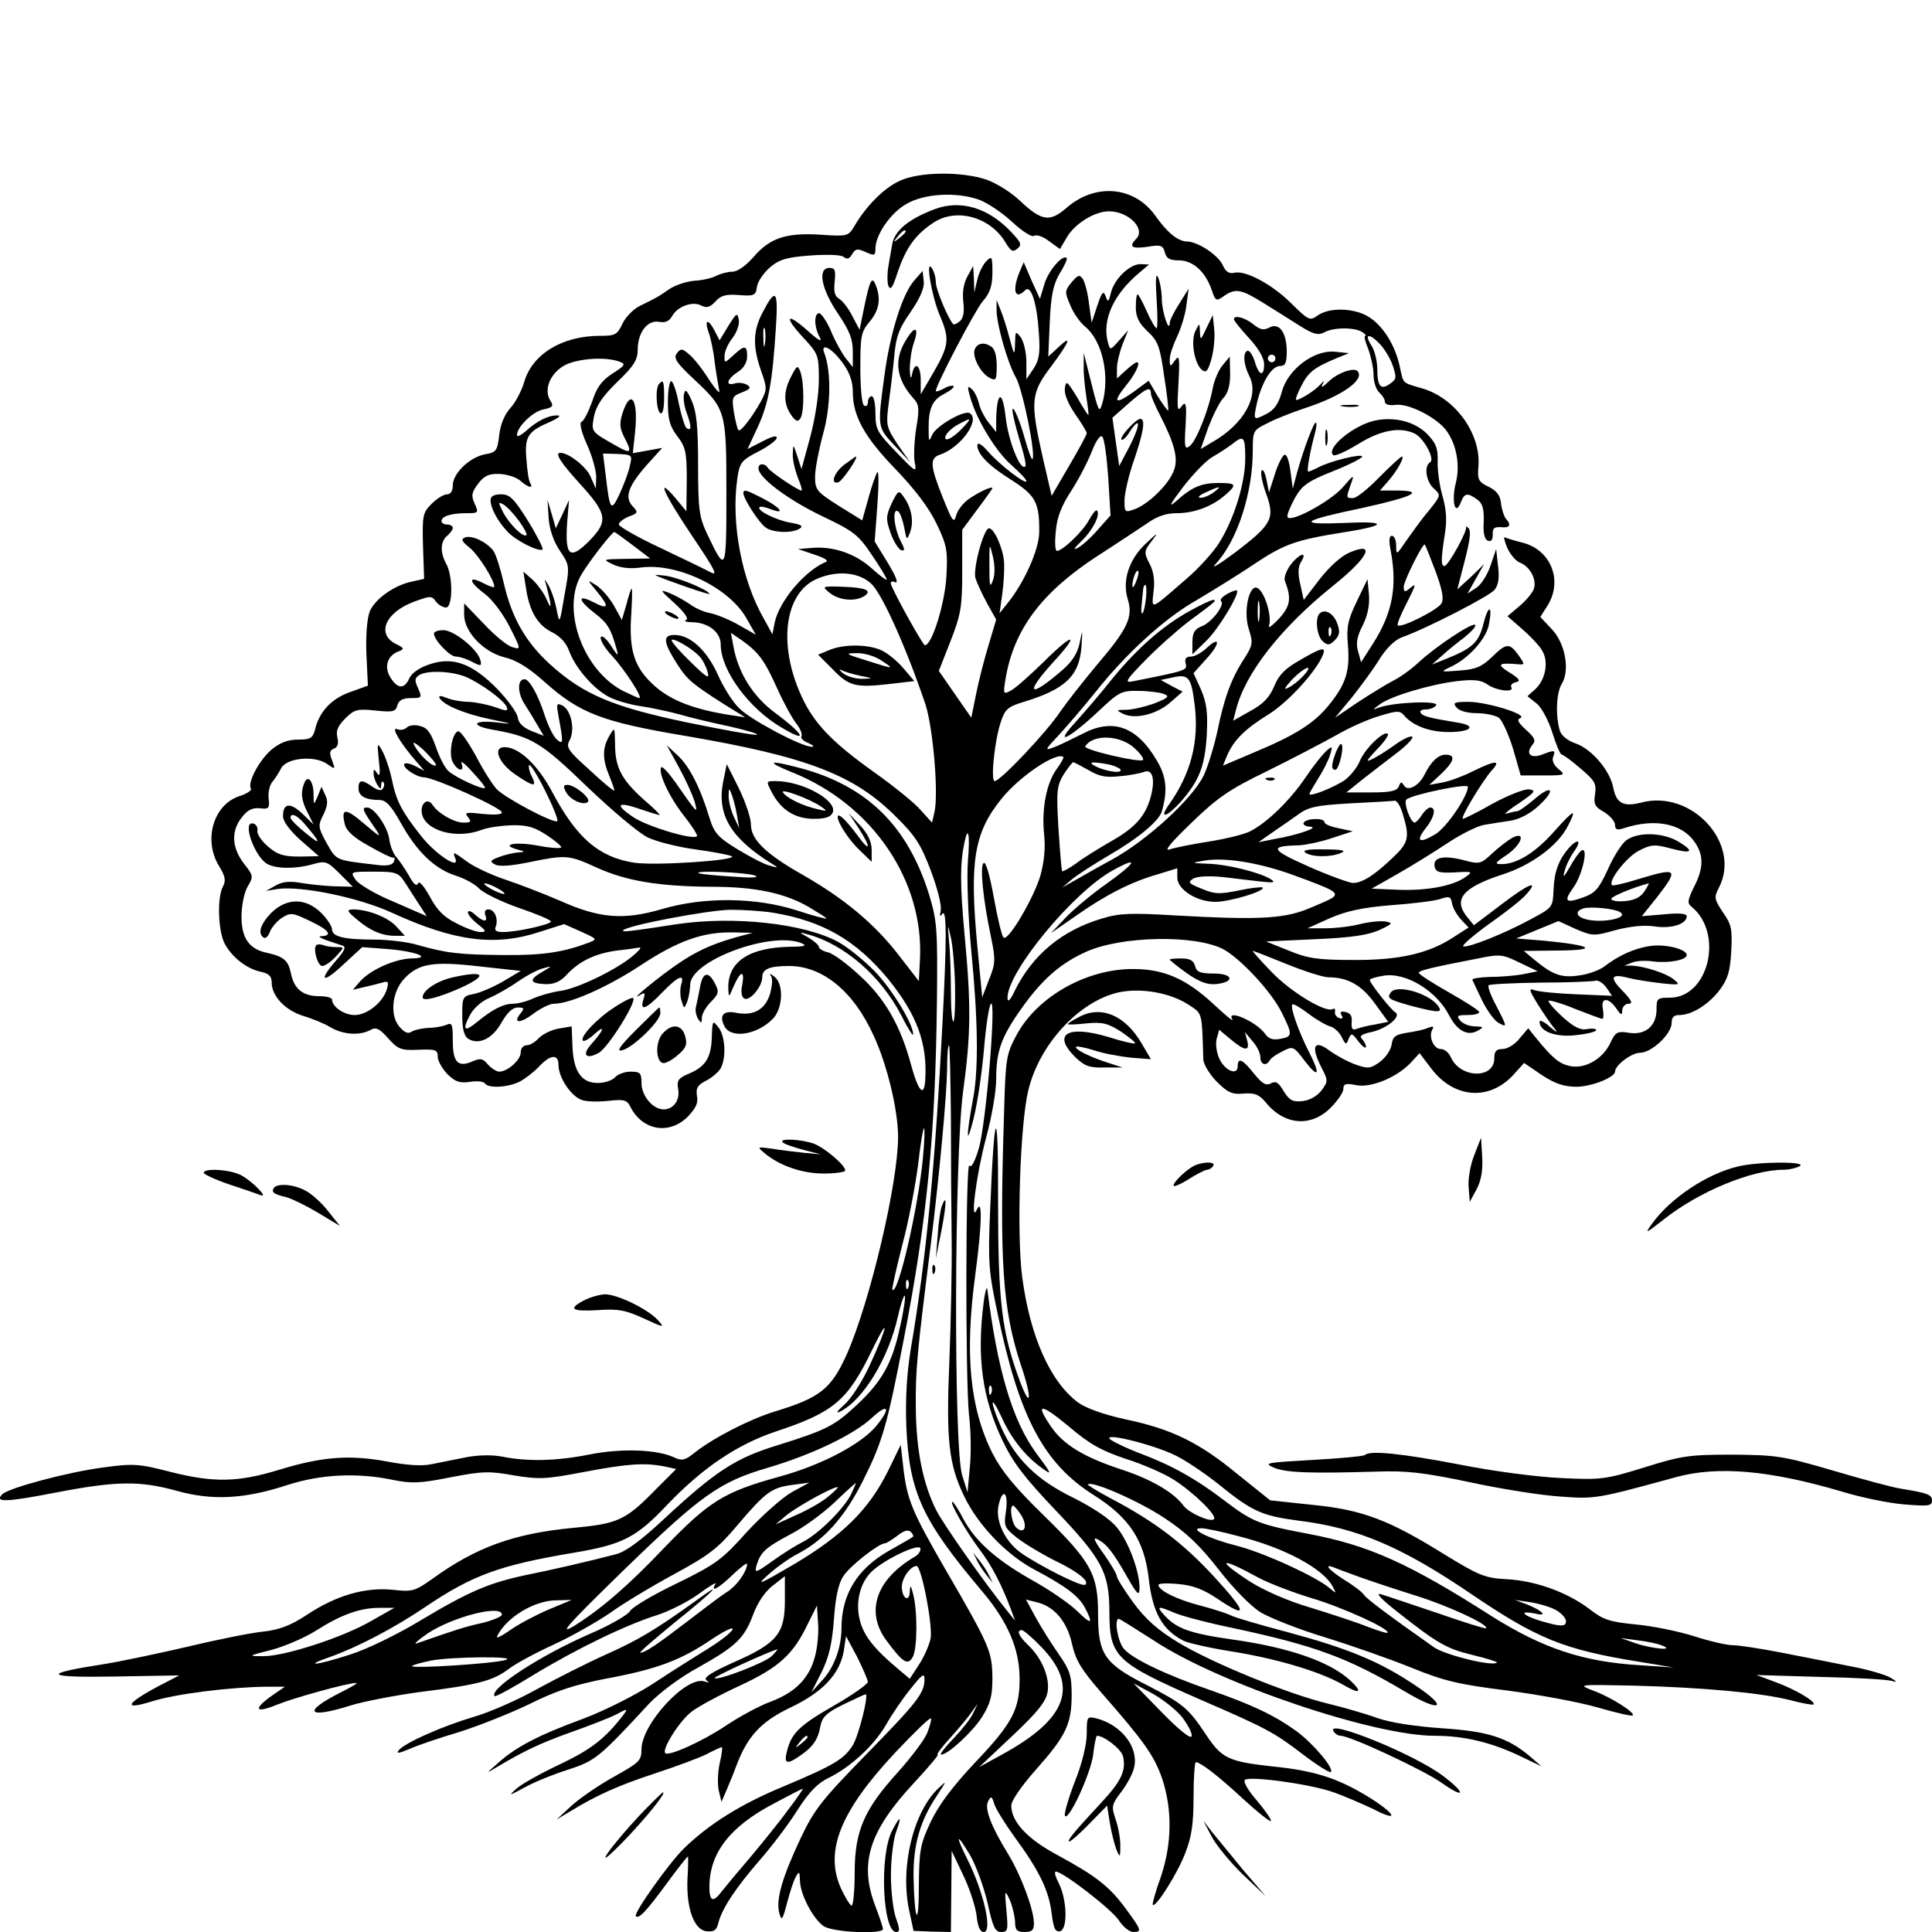 <?xml version="1.0" standalone="no"?>
<!DOCTYPE svg PUBLIC "-//W3C//DTD SVG 20010904//EN"
 "http://www.w3.org/TR/2001/REC-SVG-20010904/DTD/svg10.dtd">
<svg version="1.0" xmlns="http://www.w3.org/2000/svg"
 width="512pt" height="512pt" viewBox="0 0 512 512"
 preserveAspectRatio="xMidYMid meet">
<g transform="translate(0,512) scale(0.1,-0.1)"
fill="#000000" stroke="none">
<path d="M2385 4641 c-41 -18 -89 -66 -120 -119 -17 -28 -18 -29 -90 -24 -92
6 -135 -9 -178 -59 -21 -24 -43 -39 -56 -39 -12 0 -31 -5 -43 -11 -11 -6 -37
-12 -58 -13 -22 -2 -51 -12 -66 -22 -30 -21 -36 -24 -79 -45 -16 -8 -37 -29
-45 -46 -14 -30 -19 -33 -60 -33 -101 0 -180 -49 -201 -123 -7 -23 -23 -54
-37 -69 -15 -17 -26 -43 -29 -71 -5 -42 -8 -46 -38 -51 -41 -8 -85 -51 -85
-82 0 -15 -6 -24 -15 -24 -9 0 -27 -11 -41 -25 -24 -24 -25 -31 -23 -113 l3
-86 -31 -7 c-47 -9 -99 -46 -113 -79 -7 -18 -11 -62 -9 -113 l4 -84 -47 -17
c-49 -17 -82 -52 -93 -99 -6 -23 -12 -27 -45 -27 -27 0 -48 -8 -71 -27 -32
-28 -64 -87 -54 -103 3 -4 -11 -14 -31 -20 -69 -23 -96 -117 -53 -186 16 -26
18 -38 10 -53 -16 -29 -13 -117 4 -151 19 -36 58 -67 95 -75 23 -5 30 -12 30
-29 0 -36 37 -74 83 -88 23 -7 56 -20 72 -30 34 -20 77 -23 106 -8 15 9 24 5
48 -22 26 -29 34 -32 80 -30 45 2 51 0 51 -18 0 -12 12 -32 26 -47 21 -20 32
-24 60 -20 18 3 36 1 39 -4 9 -14 62 -11 93 5 15 8 38 26 51 40 30 32 51 33
51 4 0 -35 36 -87 65 -94 15 -4 46 -4 71 -1 38 4 46 2 55 -17 32 -62 102 -74
151 -26 22 23 29 37 25 56 -3 20 1 28 24 40 16 8 33 23 39 33 15 28 12 84 -5
107 -17 22 -17 22 -19 -33 -3 -48 -18 -71 -62 -89 -26 -11 -31 -18 -27 -39 6
-30 -12 -55 -38 -55 -29 0 -59 36 -59 70 0 26 -3 30 -29 30 -16 0 -34 -7 -41
-15 -7 -8 -28 -15 -46 -15 -44 0 -65 32 -67 100 l-2 50 -35 -6 c-19 -3 -42
-15 -52 -25 -9 -10 -23 -19 -32 -19 -9 0 -16 -8 -16 -19 0 -20 -35 -51 -57
-51 -7 0 -21 9 -30 19 -13 16 -20 17 -39 9 -40 -18 -54 -4 -54 53 0 45 -2 50
-17 43 -10 -4 -31 -8 -48 -8 -16 -1 -36 -5 -44 -10 -10 -7 -20 -2 -34 15 -24
30 -18 91 14 125 38 41 77 47 199 33 l110 -12 -47 -28 c-26 -15 -61 -30 -77
-33 -30 -6 -31 -8 -31 -57 0 -36 5 -55 16 -62 28 -17 64 0 88 43 15 26 29 40
43 40 17 0 18 -2 8 -15 -23 -28 -1 -28 34 -1 19 14 43 26 54 26 43 0 142 44
230 102 99 65 165 89 247 87 l50 -1 -45 -12 c-77 -22 -122 -45 -192 -98 -60
-46 -88 -72 -57 -52 8 4 9 0 4 -15 -10 -32 7 -26 50 19 43 44 60 51 50 20 -3
-11 -3 -30 1 -42 7 -22 7 -22 15 -3 4 11 8 32 8 46 2 64 217 143 296 109 15
-6 7 -9 -31 -9 -108 -2 -165 -39 -164 -109 1 -27 1 -27 15 6 18 40 29 42 22 2
-4 -17 -2 -32 5 -36 14 -9 48 31 48 56 0 22 19 30 71 30 89 0 171 -67 224
-184 36 -77 65 -198 65 -269 0 -122 -74 -435 -135 -574 -42 -94 -71 -117 -193
-154 -67 -21 -163 -70 -214 -111 -23 -18 -31 -20 -52 -10 -46 21 -138 24 -221
8 -89 -18 -167 -20 -235 -6 -28 5 -64 4 -95 -2 -27 -5 -68 -14 -90 -18 -27 -6
-67 -3 -120 7 -98 18 -171 13 -285 -22 -108 -33 -172 -35 -287 -6 -85 22 -99
23 -180 12 -92 -12 -250 -54 -267 -71 -22 -22 10 -21 139 4 165 32 226 32 324
5 93 -26 179 -22 294 16 88 28 183 33 279 13 49 -10 72 -9 152 7 83 16 103 17
168 5 67 -11 85 -10 185 9 116 22 160 25 213 15 l32 -7 -54 -54 c-80 -82 -100
-91 -219 -102 -157 -15 -257 -51 -373 -135 -47 -33 -53 -35 -106 -29 -73 7
-149 -15 -226 -66 -44 -29 -73 -40 -117 -45 -31 -3 -121 -21 -200 -40 -78 -18
-177 -39 -221 -46 -168 -26 -160 -36 26 -33 l173 3 -56 -29 c-86 -46 -94 -64
-17 -40 63 20 208 38 303 39 l50 0 -32 -22 c-53 -37 -48 -50 10 -26 47 19 188
58 211 58 6 0 -13 -11 -41 -25 -103 -52 -89 -71 25 -35 35 11 119 27 185 36
154 19 194 30 235 61 18 14 72 43 120 65 48 22 114 60 148 83 33 24 109 70
170 103 94 51 117 69 169 131 74 87 90 99 146 106 l44 6 -46 -25 c-25 -14 -78
-61 -119 -105 -66 -74 -82 -86 -186 -137 -63 -30 -118 -63 -124 -73 -5 -10
-53 -38 -107 -61 -133 -58 -269 -147 -252 -165 3 -2 49 23 104 57 114 69 244
132 327 158 31 10 81 35 110 56 28 21 49 33 44 26 -15 -24 9 -11 46 25 21 20
38 33 38 28 -1 -20 -27 -57 -52 -73 -15 -9 -61 -44 -104 -77 -81 -62 -113 -84
-127 -85 -5 0 37 36 92 81 106 85 134 115 54 56 -107 -77 -153 -104 -238 -142
-49 -22 -132 -64 -185 -93 -52 -29 -126 -61 -165 -72 -81 -24 -181 -68 -198
-88 -8 -10 -1 -9 28 3 22 10 82 30 132 45 51 16 134 49 186 74 70 35 119 51
201 67 136 25 200 49 281 104 36 24 61 36 56 26 -5 -9 -35 -32 -66 -51 -31
-19 -96 -60 -143 -91 -49 -32 -131 -73 -187 -94 -117 -43 -177 -74 -225 -117
-32 -28 -33 -29 -5 -12 74 44 116 64 197 93 48 17 102 38 120 47 32 17 33 17
19 -2 -47 -61 -84 -90 -166 -129 -49 -23 -101 -52 -115 -64 -24 -21 -22 -21
20 2 25 14 77 35 115 47 73 24 82 31 216 176 27 28 81 69 131 96 100 56 121
77 145 142 11 29 31 59 51 74 l32 25 0 -66 c0 -86 -21 -112 -135 -162 -60 -27
-82 -41 -73 -48 9 -6 8 -7 -5 -3 -48 16 -167 -113 -167 -180 0 -30 -6 -35 -72
-72 -40 -22 -91 -57 -113 -77 l-40 -37 35 21 c72 44 128 69 225 101 55 18 117
41 137 51 21 11 39 19 41 19 2 0 0 -20 -6 -44 -5 -24 -6 -56 -2 -72 l7 -29 13
30 c7 17 19 45 25 62 30 81 66 120 143 157 87 41 132 89 143 150 l6 40 29 -54
c15 -30 28 -60 29 -67 0 -6 -41 -35 -90 -63 -92 -53 -113 -73 -125 -123 -8
-31 1 -34 35 -10 34 23 48 43 54 78 5 25 16 36 61 58 31 15 57 27 59 27 9 0
-18 -109 -34 -135 -23 -37 -50 -53 -183 -109 -114 -47 -198 -100 -264 -164
-40 -39 -135 -173 -128 -180 8 -8 27 12 80 84 30 41 56 74 58 74 1 0 1 -26 -1
-57 -4 -79 17 -137 50 -141 20 -2 27 2 32 23 10 38 45 91 109 165 30 34 75 93
99 131 32 50 54 73 85 88 57 28 119 85 151 140 14 25 43 68 64 94 31 39 38 45
38 27 0 -37 -19 -61 -155 -200 -117 -120 -137 -145 -173 -221 -49 -104 -66
-163 -57 -198 6 -23 9 -20 21 27 8 30 18 61 24 70 8 14 9 12 10 -11 0 -36 34
-101 62 -121 23 -17 158 -23 158 -8 0 4 -9 31 -20 60 -44 114 -17 199 102 327
38 41 67 75 63 75 -4 0 10 19 31 42 22 24 47 54 57 68 l18 25 -12 -25 c-6 -14
-30 -44 -52 -67 -23 -24 -38 -43 -33 -43 18 0 82 59 108 99 23 37 28 56 28
105 -1 69 -6 83 -124 286 -89 154 -102 185 -112 270 l-7 61 -34 -70 c-51 -102
-119 -169 -248 -246 -92 -54 -104 -59 -70 -29 22 20 56 44 75 54 74 38 128 98
178 198 50 100 63 144 106 367 63 323 85 546 89 905 2 190 0 210 -21 280 -57
182 -165 288 -343 335 -83 22 -91 17 -19 -12 212 -85 349 -287 338 -496 l-3
-57 -55 71 c-63 81 -142 147 -250 209 -101 57 -140 95 -140 135 0 18 -15 61
-32 96 l-32 64 -10 -49 c-16 -86 21 -147 128 -214 20 -12 20 -13 -4 -6 -14 3
-52 23 -85 43 -51 31 -62 43 -74 81 -25 83 -54 139 -84 167 l-30 28 33 -60
c18 -33 36 -73 41 -90 9 -34 8 -33 -52 53 -17 24 -33 41 -36 39 -11 -11 20
-79 59 -128 22 -28 38 -53 35 -55 -10 -11 -130 25 -168 50 -51 34 -44 43 17
22 26 -9 50 -16 52 -16 3 0 -16 19 -42 41 -58 52 -76 85 -76 146 -1 47 -1 47
-15 23 -19 -32 -19 -62 0 -107 8 -20 14 -37 13 -38 -2 -2 -32 23 -66 55 -58
52 -63 60 -52 79 14 28 4 78 -19 91 -17 8 -17 6 -10 -33 12 -64 12 -72 -5 -57
-8 6 -23 35 -32 63 -18 56 -41 97 -54 97 -19 0 -19 -35 -1 -64 11 -17 27 -43
36 -59 l16 -27 -33 13 c-22 9 -34 21 -36 36 -2 13 -27 47 -55 76 -66 67 -118
86 -180 64 -25 -8 -46 -23 -52 -36 -13 -30 -31 -29 -50 1 -18 28 -9 59 22 70
15 6 14 9 -7 19 -53 26 -30 83 46 112 44 16 48 17 59 1 7 -9 19 -16 27 -16 18
0 19 84 0 117 -16 29 -15 58 3 73 8 7 15 16 15 21 0 5 -7 9 -15 9 -8 0 -15 4
-15 9 0 13 26 21 66 21 32 0 33 1 22 25 -10 22 -8 30 9 53 16 21 28 27 57 26
20 -1 45 -9 55 -18 20 -18 36 -22 26 -6 -4 6 -8 34 -10 64 -5 60 4 73 65 99
21 10 28 16 17 16 -23 1 -55 -15 -84 -42 -13 -11 -23 -16 -23 -10 0 21 41 62
70 68 25 5 28 9 18 24 -17 28 -1 69 35 91 33 20 113 26 150 11 16 -6 13 -10
-20 -31 -29 -19 -42 -37 -54 -75 -10 -27 -22 -51 -28 -53 -6 -2 -1 -25 14 -59
14 -30 25 -70 25 -87 l-1 -31 -14 32 c-11 26 -58 63 -80 63 -16 0 1 -26 50
-80 75 -82 78 -101 26 -154 -51 -51 -64 -40 -58 49 l5 60 -17 -37 -18 -38 -11
38 -11 37 3 -48 c2 -30 13 -62 30 -87 26 -39 26 -40 12 -117 -13 -77 -13 -78
-21 -38 -4 22 -14 51 -22 65 -9 15 -12 17 -7 5 3 -11 8 -31 11 -45 4 -22 2
-22 -10 5 -8 17 -25 39 -37 50 l-23 20 7 -44 c9 -62 32 -99 70 -117 21 -11 37
-28 45 -51 16 -43 64 -99 105 -120 17 -9 54 -20 81 -24 28 -4 75 -14 105 -22
30 -9 90 -23 133 -32 43 -10 76 -19 73 -22 -2 -3 -85 12 -183 32 -201 42 -278
75 -367 156 -63 58 -100 122 -121 214 -9 39 -21 77 -28 86 -18 23 -56 41 -74
35 -12 -5 -10 -10 11 -27 23 -18 66 -86 66 -104 0 -3 -13 1 -30 10 -41 21 -38
3 5 -29 20 -15 49 -54 66 -88 30 -59 30 -60 7 -53 -13 3 -47 31 -75 61 l-53
55 0 -30 c0 -45 51 -99 107 -113 31 -7 65 -28 106 -65 93 -83 152 -106 372
-143 323 -55 449 -103 560 -215 51 -50 66 -74 92 -143 17 -45 29 -92 26 -105
-3 -15 -2 -18 4 -9 12 16 12 -66 1 -283 -20 -387 -43 -629 -85 -874 -10 -64
-14 -129 -11 -205 8 -171 42 -245 199 -431 69 -81 100 -153 101 -230 1 -84
-18 -121 -118 -226 -61 -65 -96 -112 -118 -158 -28 -60 -30 -75 -31 -171 0
-114 -12 -91 -14 27 -1 83 17 147 61 213 27 41 28 43 6 22 -67 -62 -103 -208
-79 -323 l12 -56 49 -2 50 -1 1 107 1 108 30 -63 c17 -35 33 -84 36 -108 3
-29 9 -44 19 -44 24 0 0 106 -43 192 -33 66 -30 73 6 13 16 -27 37 -85 47
-127 14 -65 20 -78 36 -78 18 0 19 5 14 58 -5 54 -4 55 9 27 7 -16 13 -42 14
-57 0 -23 5 -28 25 -28 20 0 25 5 25 23 0 36 -34 127 -68 183 -46 75 -64 122
-53 141 7 14 10 13 16 -8 4 -13 29 -53 55 -89 64 -87 90 -141 97 -201 5 -39 9
-49 22 -47 21 5 19 83 -3 127 -9 17 -13 31 -8 31 19 0 148 -100 167 -129 11
-17 28 -31 38 -31 24 0 22 5 -19 61 -44 60 -79 87 -180 142 -81 43 -124 89
-124 132 0 13 27 52 66 96 79 89 94 120 94 198 0 51 -5 65 -34 107 -19 27 -46
70 -61 97 l-26 48 28 -7 c47 -11 81 -51 94 -111 10 -44 25 -68 78 -129 113
-129 140 -167 161 -228 27 -82 26 -172 -4 -261 -14 -38 -23 -72 -21 -73 8 -8
66 84 86 137 17 43 22 78 22 148 0 51 3 93 6 93 12 0 57 -34 125 -97 38 -35
71 -61 74 -59 2 3 -14 27 -36 53 -23 26 -38 51 -33 56 11 11 169 -10 233 -32
29 -10 77 -31 107 -45 73 -38 60 -12 -19 36 -79 47 -139 66 -250 77 -115 13
-132 21 -174 84 -47 71 -61 82 -158 132 -111 56 -128 81 -128 187 0 106 -18
139 -145 263 -76 74 -111 117 -135 164 -60 120 -74 262 -45 476 17 127 19 202
4 170 -19 -42 -2 91 24 189 15 54 27 124 27 156 0 74 13 111 66 186 55 78 104
121 173 152 95 42 287 45 362 7 45 -24 127 -111 155 -167 30 -60 30 -65 -3
-71 -20 -4 -31 0 -41 14 -23 32 -104 67 -86 37 4 -7 -18 11 -49 40 -72 67
-130 93 -210 94 -124 2 -256 -71 -312 -173 -28 -52 -30 -61 -34 -204 -13 -402
-4 -526 45 -674 30 -88 26 -120 -4 -39 -47 127 -57 207 -57 473 1 268 -10 257
-21 -22 -6 -138 -4 -163 20 -275 57 -274 122 -397 256 -481 93 -59 132 -119
144 -218 10 -92 36 -138 92 -167 12 -6 68 -19 125 -28 120 -19 235 -53 297
-88 46 -27 55 -22 20 11 -55 50 -162 87 -311 108 -113 16 -149 29 -181 64 -23
25 -18 26 26 7 18 -8 89 -27 158 -41 214 -46 302 -78 452 -167 97 -58 120 -45
28 16 -94 63 -176 97 -339 141 -73 19 -140 39 -149 44 -10 5 -46 17 -81 26
-62 16 -111 40 -111 55 0 4 24 5 53 2 38 -3 66 -14 102 -38 83 -56 81 -39 -7
57 -83 90 -158 147 -276 209 -34 18 -61 35 -59 36 11 11 137 -45 203 -89 58
-38 95 -74 144 -137 38 -49 85 -97 111 -113 25 -15 101 -45 170 -66 68 -21
171 -57 228 -80 88 -36 127 -45 255 -61 84 -11 192 -31 240 -45 49 -14 91 -24
93 -21 7 7 -57 48 -103 65 -44 17 -44 17 103 14 189 -5 338 -19 415 -38 33 -9
62 -14 64 -12 7 7 -46 39 -100 59 l-51 19 170 -5 c94 -2 179 -7 190 -11 13 -4
12 -1 -5 9 -14 8 -61 22 -105 30 -44 9 -126 25 -182 36 -56 11 -115 20 -131
20 -16 0 -63 11 -103 24 -41 13 -110 27 -154 31 -69 7 -86 12 -123 41 -58 44
-142 75 -220 79 -57 3 -73 10 -163 65 -148 92 -218 119 -351 132 l-112 12 -86
69 c-103 85 -175 120 -299 146 -59 13 -105 30 -125 45 -73 55 -126 174 -147
331 -15 114 -6 404 16 495 29 122 134 236 239 260 60 13 139 -1 188 -34 35
-23 33 -18 37 -145 1 -12 17 -39 36 -58 29 -29 41 -34 71 -31 29 2 40 -2 58
-23 49 -61 120 -67 172 -15 19 19 34 41 34 50 0 14 7 16 35 10 40 -7 107 21
144 60 l23 25 32 -42 c60 -78 153 -85 217 -15 l28 31 47 -32 c35 -23 59 -31
92 -31 39 0 102 25 102 40 0 17 44 50 66 50 31 0 84 50 84 79 0 15 6 21 20 21
33 0 77 27 107 66 22 30 28 49 31 103 3 58 1 71 -22 103 -23 35 -24 40 -11 65
61 117 -72 262 -206 226 -47 -12 -66 -2 -74 41 -9 45 -58 102 -100 116 -20 7
-37 20 -41 33 -12 38 -10 101 5 125 22 36 9 108 -27 145 l-30 32 19 30 c41 65
10 146 -63 166 -24 6 -46 13 -50 15 -4 3 -1 -10 6 -27 8 -18 23 -36 34 -40 26
-10 45 -44 37 -69 -3 -10 -20 -31 -38 -46 l-32 -27 41 -36 c23 -20 47 -46 53
-59 15 -29 6 -74 -20 -98 l-21 -19 25 -20 c13 -11 31 -45 41 -77 10 -32 21
-58 25 -58 4 0 27 -17 50 -37 38 -32 42 -40 38 -68 -4 -26 -1 -33 24 -47 16
-10 29 -25 29 -34 0 -12 5 -15 23 -9 81 27 153 13 187 -35 26 -36 25 -71 -1
-121 -17 -35 -18 -43 -6 -52 86 -71 45 -241 -58 -241 -33 0 -35 -2 -35 -31 0
-44 -30 -69 -73 -62 -31 5 -36 2 -50 -28 -20 -42 -68 -69 -107 -60 -28 6 -46
21 -90 75 l-20 25 -23 -27 c-12 -16 -33 -28 -45 -28 -17 0 -22 -6 -22 -25 0
-55 -90 -53 -115 3 -5 12 -17 22 -27 22 -19 0 -33 34 -22 52 5 8 2 9 -12 4
-10 -5 -36 -10 -56 -13 -30 -5 -37 -10 -40 -31 -2 -14 -15 -34 -31 -46 -25
-18 -31 -19 -65 -7 -20 7 -51 24 -69 37 -40 30 -50 12 -22 -43 19 -37 19 -38
1 -63 -12 -15 -31 -26 -50 -28 -26 -3 -35 2 -50 26 -14 24 -21 28 -34 21 -13
-7 -23 -1 -45 26 -30 38 -43 44 -43 19 0 -25 -33 -12 -48 19 -8 16 -11 40 -8
53 l7 25 30 -25 c38 -32 52 -33 44 -3 l-6 22 20 -24 c12 -13 21 -32 21 -42 0
-20 15 -26 25 -9 3 6 19 17 34 24 27 14 29 14 59 -26 37 -48 42 -36 11 24 -27
53 -51 120 -44 126 2 3 21 -8 42 -24 21 -16 47 -31 58 -34 11 -3 25 -16 31
-29 10 -20 12 -21 18 -4 7 16 9 16 26 -7 11 -14 20 -20 20 -14 0 5 -5 15 -11
21 -7 7 -1 12 21 17 43 8 85 42 68 53 -13 8 -68 78 -68 86 0 3 16 8 35 11 59
11 142 -39 176 -106 21 -40 49 -55 76 -39 16 9 15 10 -8 11 -15 0 -32 7 -39
15 -11 13 -8 15 19 15 17 0 31 3 31 8 0 4 -36 27 -80 52 -44 25 -80 48 -80 52
0 6 33 14 157 38 58 12 65 11 110 -11 l48 -23 -40 -8 c-22 -4 -62 -7 -88 -7
-27 -1 -47 -4 -45 -8 2 -5 14 -29 26 -55 13 -26 32 -52 42 -58 25 -14 25 -13
-5 45 -14 26 -23 50 -20 54 4 3 66 6 138 7 73 0 138 3 145 5 8 2 20 -6 29 -18
l15 -22 -94 4 c-51 2 -101 7 -112 11 -15 6 -14 0 9 -37 15 -24 35 -53 44 -64
11 -13 7 -12 -12 4 -15 14 -27 19 -27 13 0 -26 45 -42 98 -35 29 3 52 9 52 13
0 4 -11 5 -24 3 -17 -4 -35 5 -65 32 -23 21 -39 40 -37 43 3 2 35 -7 71 -22
36 -14 68 -26 71 -26 4 0 4 11 2 25 -7 32 14 33 35 3 13 -19 16 -20 16 -5 1 9
8 17 17 17 12 0 8 9 -14 32 -38 38 -34 49 15 36 21 -5 61 -11 88 -14 47 -5 49
-4 30 11 -20 16 -76 34 -110 36 l-20 0 20 8 c11 5 37 6 57 3 41 -5 88 4 88 17
0 16 -58 30 -97 24 -42 -6 -85 -26 -121 -54 -13 -10 -43 -21 -67 -24 -46 -7
-70 1 -118 41 l-29 24 94 1 c107 1 86 14 -40 26 l-74 6 56 23 56 23 46 -21
c45 -19 48 -19 105 -3 39 10 74 14 103 10 45 -7 86 6 86 27 0 7 -20 9 -59 5
l-60 -5 40 50 c59 76 55 80 -50 48 -35 -11 -66 -18 -69 -16 -11 11 37 73 70
91 33 17 42 18 84 7 58 -16 66 -9 23 17 -41 25 -106 27 -138 5 -13 -9 -35 -44
-50 -78 -24 -52 -34 -63 -65 -74 -47 -17 -53 -11 -27 25 24 32 42 111 22 99
-6 -4 -20 -24 -31 -44 -15 -26 -19 -30 -14 -12 3 14 14 37 25 53 22 30 11 37
-13 10 -28 -32 -39 -64 -41 -111 -2 -47 -2 -47 -62 -79 -70 -38 -164 -75 -177
-71 -5 2 26 29 69 60 43 30 87 65 97 77 37 41 8 30 -64 -25 l-74 -56 -18 22
c-38 47 -11 78 92 112 77 24 149 77 175 129 25 48 17 45 -35 -13 -50 -57 -100
-88 -140 -88 -20 0 -19 3 11 23 41 27 55 66 17 47 -12 -7 -37 -26 -54 -42 -30
-28 -33 -29 -77 -17 -53 13 -80 7 -75 -18 3 -14 12 -17 53 -15 47 3 49 2 29
-12 -33 -24 -103 -37 -179 -34 l-70 3 67 38 c37 21 97 58 133 82 36 24 80 46
98 49 17 3 49 8 70 11 24 4 53 19 75 40 47 43 35 58 -13 16 -20 -17 -40 -31
-45 -31 -4 0 -17 -3 -27 -6 -10 -4 4 9 32 27 42 29 47 34 28 37 -12 2 -55 -15
-96 -37 -40 -23 -77 -41 -80 -41 -9 0 50 98 76 128 26 28 11 28 -50 -2 -26
-13 -63 -27 -82 -30 l-33 -6 31 29 c35 33 40 51 12 51 -19 0 -38 -17 -56 -53
-15 -30 -44 -45 -54 -29 -7 11 -9 11 -14 -2 -5 -12 -21 -16 -73 -16 l-66 0 41
33 c22 17 64 50 92 71 29 22 47 42 41 44 -6 2 -26 -8 -44 -21 -18 -13 -44 -30
-58 -37 -22 -11 -21 -8 9 24 19 19 32 38 29 41 -10 10 -60 -38 -74 -71 -7 -18
-26 -41 -41 -52 -29 -19 -93 -45 -93 -36 0 2 11 21 24 42 13 20 27 48 31 62 7
23 6 24 -10 10 -9 -8 -34 -39 -55 -70 -41 -61 -103 -121 -147 -143 -15 -8 -64
-20 -108 -27 -44 -7 -91 -16 -105 -21 -17 -6 2 17 57 70 69 67 101 89 200 137
65 32 147 75 183 95 36 21 88 44 117 52 46 14 53 14 64 1 23 -27 67 -44 118
-44 60 0 76 17 24 25 -78 13 -93 17 -98 26 -4 5 3 9 14 9 11 0 23 5 27 11 8
13 -113 8 -151 -6 -19 -7 -19 -7 1 8 28 22 137 54 206 62 44 5 63 3 80 -9 24
-17 73 -22 63 -7 -3 5 3 11 12 13 14 3 10 9 -17 26 -34 21 -30 26 19 22 23 -2
23 -2 5 24 -24 33 -32 32 -70 -5 -27 -26 -43 -33 -86 -36 -52 -4 -52 -4 -23
10 47 22 94 74 101 113 10 52 -2 52 -15 0 -12 -48 -29 -64 -96 -91 l-40 -16
26 23 c14 13 41 35 60 49 18 15 32 29 28 33 -7 7 -104 -57 -149 -99 -19 -18
-51 -41 -70 -50 -19 -10 -61 -36 -93 -57 l-59 -40 44 53 c24 30 57 75 73 101
18 29 41 52 60 59 65 23 232 109 246 126 10 13 13 32 9 63 l-5 45 -15 -44 c-8
-24 -25 -51 -38 -59 l-23 -15 22 39 22 39 -35 -34 -36 -33 20 77 c14 55 17 80
9 86 -6 5 -9 6 -6 3 6 -8 -47 -104 -57 -104 -10 0 -9 20 1 85 6 36 4 64 -6
100 -8 27 -14 69 -13 93 1 35 -5 48 -28 72 -32 32 -84 46 -136 36 -56 -11
-133 -73 -113 -92 4 -4 33 9 66 29 61 38 113 47 152 27 24 -14 52 -67 39 -75
-17 -10 -11 -51 10 -70 19 -17 19 -18 -14 -59 -19 -22 -45 -59 -60 -80 -25
-37 -26 -38 -26 -12 0 14 -5 26 -11 26 -8 0 -9 -13 -3 -42 17 -93 4 -163 -47
-243 l-32 -50 -8 29 c-6 21 -3 39 12 68 13 26 19 53 17 81 l-4 42 -28 -58
c-24 -50 -28 -68 -24 -115 6 -70 -5 -104 -49 -159 -39 -49 -89 -81 -202 -128
l-80 -34 11 27 c18 41 47 70 110 109 52 32 128 116 144 158 9 22 -4 19 -62
-15 -39 -22 -55 -39 -67 -68 -12 -29 -28 -47 -63 -66 l-46 -26 7 27 c24 98
119 219 257 330 94 75 116 119 45 89 -22 -9 -53 -37 -79 -70 l-43 -56 -9 41
c-7 29 -6 47 2 60 18 29 -4 23 -28 -8 -11 -15 -18 -34 -15 -42 18 -47 15 -67
-16 -101 -18 -19 -30 -27 -26 -18 8 22 -9 83 -28 98 -23 19 -42 -59 -25 -109
11 -35 10 -41 -13 -77 -34 -52 -53 -104 -71 -193 -9 -40 -25 -93 -36 -116 -30
-62 -151 -173 -245 -224 -44 -24 -91 -51 -105 -59 l-25 -14 25 21 c14 12 59
41 100 65 79 46 132 91 139 116 16 55 12 92 -13 134 -53 91 -117 114 -198 71
-28 -14 -62 -31 -77 -36 -23 -9 -22 -6 15 33 22 24 66 75 98 115 82 103 183
195 268 243 40 24 109 66 153 96 80 53 109 63 240 84 114 18 112 30 -5 24
-126 -5 -112 6 51 40 131 29 166 45 95 46 l-49 0 20 23 c23 25 47 67 38 67 -3
0 -30 -25 -60 -55 -29 -30 -60 -55 -69 -55 -19 0 -19 0 -6 37 10 27 8 26 -22
-9 -34 -38 -140 -95 -146 -78 -2 5 7 27 19 49 19 34 33 45 101 72 43 17 78 35
78 39 0 9 -86 -12 -117 -29 -12 -6 -24 -11 -26 -11 -5 0 5 55 18 103 4 15 5
27 2 27 -6 0 -31 -67 -49 -130 l-12 -45 -6 45 c-3 25 -9 45 -15 45 -5 0 -17
-22 -26 -50 l-16 -50 -7 35 c-4 19 -10 29 -13 22 -3 -7 3 -35 13 -62 23 -64
15 -80 -84 -155 -43 -32 -65 -45 -50 -29 57 61 98 188 98 300 0 52 1 54 38 72
20 11 66 29 102 41 98 32 159 76 137 98 -11 10 -56 -7 -78 -30 -12 -12 -19
-15 -15 -7 7 13 6 13 -6 0 -13 -15 -53 -40 -63 -40 -3 0 3 17 14 38 19 37 34
48 96 74 l30 12 -38 4 c-55 5 -124 -47 -140 -106 -8 -31 -20 -48 -39 -58 -37
-19 -37 -19 -27 28 13 55 39 98 61 98 14 0 18 8 18 38 0 51 -20 78 -46 64 -15
-8 -25 -6 -43 9 -23 18 -51 25 -51 13 0 -4 18 -26 40 -50 25 -27 40 -53 40
-69 0 -35 -14 -31 -25 8 -6 17 -14 30 -20 27 -12 -6 -9 -37 6 -67 27 -52 -15
-128 -99 -175 l-30 -18 20 57 c12 31 29 66 39 77 13 13 19 34 19 65 l-1 46
-19 -23 c-11 -13 -22 -40 -26 -60 -10 -56 -43 -139 -60 -153 -14 -12 -16 -6
-12 54 3 58 1 65 -11 50 -11 -16 -12 -7 -8 61 4 69 2 77 -9 61 -13 -18 -14
-18 -14 3 0 12 9 38 19 59 10 21 22 58 25 83 l6 45 -25 -40 c-14 -22 -25 -44
-25 -50 -1 -30 -20 26 -21 60 0 22 -5 49 -10 60 -6 13 -7 -5 -4 -57 3 -43 3
-78 0 -78 -3 0 -15 20 -26 45 -11 25 -22 45 -24 45 -3 0 -5 -16 -5 -34 0 -26
8 -42 31 -64 28 -26 33 -40 44 -118 8 -49 12 -90 11 -92 -2 -1 -14 16 -28 38
l-24 41 -42 -31 c-47 -33 -54 -27 -19 17 25 30 41 63 30 63 -4 0 -17 -10 -30
-22 l-23 -21 0 27 c0 14 7 43 15 64 l15 37 -24 -27 c-24 -27 -24 -27 -30 -5
-16 59 15 127 83 184 l26 22 -23 1 c-28 0 -69 -39 -78 -76 -6 -25 -8 -26 -14
-9 -6 16 -10 11 -22 -25 l-15 -45 -7 50 c-3 28 -11 57 -16 65 -9 13 -13 12
-30 -8 -18 -22 -19 -26 -4 -60 8 -21 26 -46 39 -57 47 -38 67 -132 46 -205 -9
-27 -9 -25 -39 95 l-10 40 0 -35 c-1 -19 3 -56 7 -82 4 -27 7 -48 5 -48 -1 0
-15 21 -30 48 -26 42 -29 45 -32 23 -2 -15 8 -40 27 -68 17 -24 31 -47 31 -51
0 -4 -21 -43 -47 -87 l-46 -79 -23 99 c-34 150 -33 172 21 243 50 67 58 88 19
51 l-26 -24 4 91 c3 71 9 99 26 129 13 20 21 39 19 41 -10 11 -48 -32 -59 -68
l-12 -40 -22 48 -21 49 -12 -28 c-19 -48 -11 -73 16 -46 15 15 31 -33 36 -113
4 -53 1 -72 -14 -95 l-19 -28 0 46 c0 25 -7 54 -15 65 -14 18 -14 17 -15 -16
-1 -34 -2 -33 -15 15 -7 28 -18 61 -24 75 l-10 25 0 -24 c-1 -37 29 -143 51
-181 18 -31 54 -207 44 -217 -2 -2 -11 22 -20 54 -18 66 -41 108 -30 58 3 -16
13 -52 21 -78 8 -27 13 -50 10 -53 -13 -13 -45 68 -52 131 -8 72 -23 69 -25
-5 l0 -35 -20 25 c-11 14 -23 37 -26 52 -4 15 -12 32 -20 38 -10 9 -11 5 -3
-22 16 -59 69 -146 110 -181 21 -19 39 -37 39 -42 0 -11 -71 43 -102 79 -17
19 -27 25 -28 16 0 -24 31 -55 92 -93 62 -40 73 -59 72 -137 0 -46 -40 -135
-85 -190 l-20 -25 7 50 c4 28 6 65 5 84 -2 36 -26 91 -40 91 -14 0 -43 -107
-36 -132 4 -13 18 -43 31 -67 l24 -43 -20 -67 c-11 -36 -26 -94 -33 -129 l-13
-64 -43 62 -43 62 31 79 c28 72 31 91 31 188 l0 107 40 54 c22 29 40 55 40 56
0 7 -36 -10 -62 -28 -16 -11 -31 -31 -34 -44 -6 -22 -10 -16 -35 46 -34 85
-36 106 -8 115 54 18 108 92 79 110 -15 9 -90 -34 -100 -58 -8 -19 -9 -17 -9
13 -1 56 9 80 41 96 17 9 28 18 25 21 -3 2 -15 0 -26 -7 -12 -6 -21 -9 -21 -6
0 15 103 212 124 237 20 23 26 42 26 77 0 42 -1 45 -16 30 -9 -9 -20 -31 -24
-49 l-8 -34 -1 35 -2 35 -16 -29 c-10 -19 -13 -43 -10 -67 3 -26 0 -42 -9 -50
-8 -7 -16 -10 -18 -8 -14 16 -46 92 -46 111 0 13 -5 30 -11 38 -17 25 0 -76
22 -127 26 -61 24 -78 -16 -148 l-35 -60 0 38 c0 40 -16 51 -23 15 -3 -15 -5
-10 -6 13 0 20 4 50 10 68 16 45 4 50 -20 10 -33 -53 -26 -103 19 -154 16 -17
17 -28 8 -80 -5 -33 -7 -73 -4 -90 6 -29 3 -27 -49 27 -50 52 -55 60 -55 102
0 25 -4 46 -10 46 -5 0 -10 -7 -10 -16 0 -8 -4 -12 -10 -9 -6 3 -10 48 -10
100 0 85 2 96 25 123 25 30 30 60 16 96 -10 26 -16 14 -31 -59 l-12 -59 -19
36 c-10 20 -26 41 -35 46 -12 7 -15 19 -12 46 3 30 1 36 -14 36 -32 0 -22 -55
22 -120 31 -46 40 -68 40 -101 l0 -42 -19 24 c-10 13 -28 45 -39 72 -11 26
-26 47 -31 47 -14 0 -14 -36 1 -63 8 -15 -2 -10 -31 16 -57 51 -65 39 -12 -18
40 -43 41 -47 41 -112 0 -40 -10 -103 -23 -152 l-23 -84 -11 34 c-11 33 -11
33 -12 6 -1 -15 6 -43 13 -62 8 -19 13 -35 10 -35 -9 0 -82 49 -89 60 -8 13
-25 13 -25 -1 0 -25 78 -83 167 -126 84 -40 97 -49 133 -103 22 -32 40 -62 40
-66 0 -3 -18 10 -39 29 -44 40 -103 60 -159 55 l-37 -3 44 -15 c25 -8 38 -16
30 -19 -56 -23 -124 -104 -136 -161 l-6 -31 -22 40 c-60 104 -88 256 -71 373
6 42 11 48 53 70 26 13 48 29 51 36 3 9 -9 7 -36 -7 l-41 -21 27 58 c29 63 39
120 48 261 7 103 0 111 -36 41 -25 -48 -25 -90 -3 -153 16 -45 16 -49 0 -80
-24 -43 -55 -83 -60 -77 -3 3 -8 24 -12 47 -6 40 -5 43 21 53 23 9 25 13 14
20 -8 5 -23 7 -32 4 -27 -8 -22 11 7 30 16 10 25 26 25 41 0 31 -7 31 -37 3
-23 -21 -23 -21 -23 -1 0 11 9 32 21 47 11 14 19 36 17 48 -4 21 -6 19 -28
-16 l-23 -38 -14 27 c-17 32 -27 28 -15 -6 5 -13 13 -49 16 -79 4 -30 10 -64
12 -75 3 -11 -9 2 -27 29 -17 27 -41 58 -53 67 -18 16 -22 16 -32 3 -10 -12
-2 -25 43 -67 87 -82 88 -83 88 -305 0 -210 -1 -212 -51 -107 -21 45 -24 64
-24 183 0 101 -4 141 -17 170 -12 28 -17 32 -20 19 -3 -10 0 -32 6 -49 14 -38
14 -51 1 -43 -5 3 -14 32 -21 65 -6 33 -16 60 -20 60 -5 0 -9 -25 -9 -57 0
-44 5 -63 25 -89 22 -29 25 -42 25 -116 l-1 -83 -29 35 c-53 62 -32 13 44
-100 62 -92 70 -108 48 -96 -15 8 -75 37 -134 65 -60 28 -108 56 -108 61 0 6
12 15 26 21 25 9 26 11 10 28 -22 24 -10 55 41 112 l38 42 -39 -7 -39 -7 6 56
c9 86 -11 117 -33 51 -9 -29 -8 -40 5 -66 21 -40 17 -44 -21 -22 -69 39 -67
37 -60 78 6 29 22 53 62 92 44 42 54 59 54 85 0 46 26 80 57 74 16 -3 27 2 34
15 14 26 55 41 78 28 14 -7 23 -4 37 11 14 16 28 20 63 17 40 -3 44 -1 47 22
2 14 18 37 34 51 26 22 44 27 108 32 45 3 81 2 88 -4 9 -7 15 -5 22 7 9 15 14
16 36 6 23 -10 26 -10 26 9 0 37 41 96 83 119 47 27 130 32 191 11 22 -8 61
-34 87 -58 28 -26 53 -42 59 -38 7 4 25 -2 40 -14 l29 -21 20 34 c22 35 73 66
110 66 52 0 98 -47 72 -73 -21 -21 -11 -27 30 -21 35 6 41 4 46 -15 4 -16 13
-21 37 -21 37 0 70 -29 87 -78 10 -30 12 -31 32 -17 31 22 46 19 107 -19 30
-19 74 -46 97 -61 34 -21 46 -24 62 -16 25 14 81 14 101 1 8 -5 12 -10 8 -10
-4 0 0 -16 8 -35 7 -19 14 -50 14 -68 0 -19 7 -40 15 -47 8 -7 15 -18 15 -24
0 -8 11 -11 28 -9 34 5 109 -33 135 -68 27 -37 37 -92 25 -139 -12 -47 -2 -90
13 -52 10 26 18 27 44 8 14 -10 18 -24 17 -59 -2 -30 2 -46 11 -50 9 -3 13 2
13 17 -1 16 4 20 22 19 23 -3 28 6 13 22 -5 6 -11 24 -13 40 -2 22 -11 34 -33
45 -27 13 -30 19 -27 54 7 87 -62 182 -150 207 -54 16 -48 10 -59 60 -13 57
-45 107 -83 130 -38 23 -103 25 -134 3 -21 -15 -24 -13 -70 32 -50 50 -122 89
-152 81 -12 -3 -22 3 -29 19 -12 28 -67 64 -96 64 -24 1 -52 24 -83 68 -56 79
-160 88 -237 20 -43 -37 -65 -34 -122 20 -23 22 -63 47 -89 56 -65 22 -178 21
-229 -3z m-358 -433 c-2 -13 -4 -5 -4 17 -1 22 1 32 4 23 2 -10 2 -28 0 -40z
m1631 -1 c12 -13 27 -38 33 -56 10 -30 10 -36 -6 -47 -25 -19 -35 -9 -35 37 0
22 -7 51 -16 64 -20 31 -5 33 24 2z m-1441 -29 c30 -33 43 -63 43 -96 0 -64
30 -119 112 -204 53 -55 90 -104 110 -146 27 -56 30 -70 26 -140 -4 -71 -38
-182 -57 -182 -5 0 -80 134 -90 162 -2 6 3 9 11 5 10 -3 2 16 -19 51 l-35 57
7 95 c4 52 4 92 0 89 -3 -4 -14 -34 -23 -67 l-17 -61 -63 39 c-58 37 -62 42
-62 77 0 20 10 71 21 112 21 74 22 165 4 214 -10 24 8 21 32 -5z m1163 -8 c0
-5 -4 -10 -10 -10 -5 0 -10 5 -10 10 0 6 5 10 10 10 6 0 10 -4 10 -10z m-330
-93 c0 -6 11 -32 24 -57 39 -76 50 -117 36 -149 -14 -36 -67 -87 -102 -100
-27 -10 -28 -9 -28 22 0 19 11 67 25 107 26 76 31 110 17 110 -12 0 -56 -49
-50 -55 3 -3 13 6 22 21 29 44 29 19 0 -38 l-28 -53 -9 64 -9 64 43 38 c47 41
59 46 59 26z m-496 -88 c-27 -30 -55 -44 -48 -24 4 9 18 22 33 30 35 19 37 18
15 -6z m383 -135 l6 -100 -33 -37 c-18 -21 -42 -43 -54 -49 -13 -7 -10 -1 10
18 30 29 51 70 41 81 -3 3 -12 -9 -21 -25 -15 -29 -70 -82 -85 -82 -5 0 -6 23
-3 52 3 37 15 68 42 109 20 31 44 78 54 104 11 28 22 43 27 38 6 -6 12 -55 16
-109z m363 51 c0 -66 -30 -162 -70 -225 -16 -25 -55 -68 -87 -95 -97 -84 -91
-82 -86 -32 4 29 0 54 -11 74 -15 29 -14 33 6 59 19 25 17 24 -15 -6 -45 -42
-64 -99 -48 -149 14 -47 -1 -78 -82 -173 -36 -43 -80 -99 -98 -125 -35 -53
-158 -183 -173 -183 -11 0 -1 104 16 156 11 34 19 41 58 53 113 34 150 69 156
147 3 48 3 49 -5 9 -6 -27 -20 -49 -47 -72 -87 -75 -100 -63 -23 22 73 79 54
80 -25 1 -36 -35 -75 -70 -87 -76 -20 -11 -21 -10 -14 32 22 130 95 228 244
325 47 30 105 69 128 84 29 21 53 29 82 29 46 0 94 18 129 49 31 27 28 31 -19
31 -46 0 -71 -11 -113 -49 -21 -18 -15 -7 19 38 27 35 62 71 78 80 16 9 39 24
51 33 32 26 36 22 36 -37z m-1631 -20 c-3 -16 -16 -50 -27 -74 -23 -49 -26
-44 -37 51 l-7 56 39 -1 c39 -2 39 -3 32 -32z m1547 -70 c-11 -8 -27 -15 -35
-14 -9 0 -2 7 14 14 39 18 45 18 21 0z m-1539 -140 l46 -35 -64 -1 c-63 -1
-63 -1 -34 -15 19 -9 46 -12 73 -8 98 13 236 -54 281 -136 l24 -42 -44 25
c-24 14 -58 28 -76 32 -18 3 -42 14 -55 24 -13 9 -36 22 -53 29 -28 11 -27 9
13 -27 27 -25 38 -41 30 -44 -7 -3 1 -6 17 -6 43 -1 75 -27 75 -59 0 -68 74
-169 161 -220 72 -43 62 -20 -17 39 -57 42 -97 104 -110 174 l-7 38 29 -20
c45 -32 60 -53 93 -126 17 -38 40 -80 51 -94 11 -14 17 -29 14 -34 -3 -5 5
-13 18 -18 13 -6 17 -10 10 -10 -24 -2 -164 72 -193 102 -17 16 -43 57 -58 92
-30 65 -76 106 -119 102 -26 -2 -23 -22 14 -79 25 -39 39 -51 124 -105 l55
-34 -40 6 c-95 15 -156 38 -200 77 -54 48 -69 94 -62 191 2 37 3 67 1 67 -2 0
-8 -19 -14 -42 l-12 -41 -21 38 c-12 21 -33 45 -47 54 -25 16 -25 16 3 -18 33
-40 30 -48 -12 -26 -42 21 -39 4 5 -30 34 -26 43 -41 58 -95 6 -21 3 -19 -15
9 -13 20 -25 29 -27 22 -2 -7 11 -29 30 -49 33 -36 83 -112 72 -112 -3 0 -22
9 -43 19 -108 56 -166 221 -108 312 22 36 79 109 85 109 2 0 24 -16 49 -35z
m954 -94 c-8 -21 -9 -13 -9 39 0 62 0 63 9 26 6 -25 6 -49 0 -65z m1173 26
c18 -49 23 -74 16 -86 -9 -17 -108 -67 -116 -58 -2 2 7 26 21 53 29 57 30 61
10 44 -12 -10 -15 -9 -15 5 0 15 51 117 56 112 1 -1 14 -33 28 -70z m-793 -28
c-5 -13 -10 -19 -10 -12 -1 15 10 45 15 40 3 -2 0 -15 -5 -28z m-702 -6 c29
-27 92 -168 143 -318 21 -63 36 -242 24 -289 l-6 -26 -30 33 c-16 19 -72 64
-124 101 -111 79 -159 129 -192 201 -63 137 -45 274 41 311 53 23 111 18 144
-13z m728 -38 c-2 -19 -6 -37 -9 -40 -3 -3 -4 5 -3 17 1 13 3 31 4 41 0 9 3
17 6 17 3 0 4 -16 2 -35z m300 -57 c-2 -13 -4 -3 -4 22 0 25 2 35 4 23 2 -13
2 -33 0 -45z m-1483 -98 c8 -8 17 -26 21 -40 6 -21 -1 -17 -44 25 -28 27 -51
53 -51 58 0 10 56 -22 74 -43z m1600 -51 c-10 -11 -28 -26 -39 -31 -14 -8 -12
-2 9 21 33 34 61 44 30 10z m-2219 -3 c41 -18 101 -62 108 -80 4 -11 -1 -11
-31 0 -21 7 -51 13 -69 14 -17 0 -43 4 -58 10 -17 7 -24 7 -20 0 11 -19 67
-42 134 -56 64 -13 64 -14 13 -8 -61 6 -64 -10 -5 -20 102 -18 128 -34 249
-151 66 -63 138 -124 162 -135 24 -11 80 -25 125 -31 44 -6 87 -14 96 -18 19
-11 -206 -26 -260 -17 -93 15 -151 66 -215 186 -38 72 -88 120 -127 120 -32 0
-16 -42 28 -72 48 -33 59 -35 45 -7 -6 11 -10 25 -8 31 2 6 21 -24 42 -66 21
-42 36 -79 33 -82 -8 -8 -140 62 -161 85 -11 12 -36 51 -55 88 -20 36 -40 65
-46 65 -16 -1 -27 -60 -15 -82 13 -24 32 -27 23 -3 -4 9 10 -1 29 -23 20 -21
35 -40 33 -42 -5 -6 -79 28 -97 45 -9 8 -24 37 -33 64 -13 37 -23 51 -42 55
-13 4 -29 2 -35 -4 -6 -6 -18 -8 -26 -4 -17 6 10 -39 52 -87 l21 -24 -23 12
c-13 7 -26 10 -30 7 -8 -9 30 -35 51 -36 27 0 207 -81 207 -93 0 -6 -20 -7
-51 -4 -44 5 -49 4 -39 -8 10 -13 8 -15 -12 -15 -25 0 -67 25 -81 46 -13 22
-34 5 -29 -22 9 -46 92 -69 159 -43 15 6 51 11 79 12 41 1 61 -5 94 -27 23
-15 40 -30 37 -32 -3 -3 -31 -1 -62 5 -58 11 -101 3 -55 -10 23 -6 23 -7 3 -8
-12 -1 -34 -6 -50 -12 -24 -9 -26 -12 -11 -20 11 -6 41 -4 90 6 98 20 105 20
181 -15 78 -35 164 -49 302 -50 118 0 195 -17 259 -54 25 -15 46 -28 46 -30 0
-2 -35 7 -77 21 -109 35 -246 37 -358 4 -103 -30 -166 -25 -271 22 -44 19
-109 44 -145 56 -36 12 -81 33 -99 46 -40 29 -41 30 -33 9 11 -30 -52 12 -89
58 -53 67 -67 93 -79 150 -6 29 -18 64 -26 78 -13 24 -14 22 -9 -25 4 -34 3
-45 -4 -35 -9 13 -10 13 -10 0 0 -8 5 -22 10 -30 8 -12 10 -12 10 -1 0 8 3 12
6 8 3 -3 3 -11 -1 -16 -4 -8 -13 -6 -28 4 -28 20 -37 19 -37 -4 0 -21 19 -31
55 -31 18 0 31 -14 59 -64 42 -75 90 -120 145 -137 22 -7 50 -22 61 -34 12
-12 59 -35 105 -51 47 -16 85 -32 85 -36 0 -8 -90 -28 -127 -28 -18 0 -24 4
-19 15 7 20 -3 45 -20 45 -8 0 -11 -6 -8 -15 8 -20 -5 -19 -28 2 -10 9 -18 11
-18 5 0 -6 12 -20 26 -31 23 -18 24 -21 7 -21 -10 0 -39 10 -63 23 -33 16 -52
35 -71 71 -16 29 -29 43 -31 35 -4 -9 -12 -2 -24 20 -11 19 -26 41 -34 50 -8
9 -16 30 -18 45 -4 34 -40 86 -59 86 -15 0 -13 -6 21 -55 18 -27 15 -25 -29
12 -50 43 -62 42 -51 -2 4 -17 25 -36 64 -57 31 -18 60 -32 64 -31 4 2 5 -3 2
-10 -3 -9 -17 -12 -37 -10 -120 14 -114 11 -141 58 -23 42 -24 47 -9 76 11 23
13 36 5 52 l-10 22 -10 -25 c-11 -25 -11 -25 -11 7 -1 35 -16 51 -25 27 -10
-25 -7 -47 10 -79 l15 -30 -30 29 c-32 30 -51 28 -51 -7 0 -14 18 -38 47 -64
l48 -42 -52 -1 c-41 0 -58 5 -82 26 -17 14 -30 33 -29 42 2 8 -3 17 -9 19 -34
12 1 -88 36 -107 25 -13 76 -13 121 0 32 9 37 8 70 -25 l35 -35 -40 1 c-22 0
-62 4 -90 8 -37 7 -56 5 -75 -6 l-25 -14 30 5 c62 9 215 -22 304 -63 166 -76
273 -90 393 -50 l63 20 45 -20 c44 -20 44 -20 18 -30 -67 -25 -122 -33 -223
-32 -117 1 -152 5 -229 27 -27 8 -79 14 -115 14 -80 0 -111 8 -111 27 0 8 -13
28 -29 44 -41 40 -91 40 -132 0 -29 -30 -37 -55 -20 -66 5 -3 12 4 16 15 4 11
18 28 31 37 24 15 28 15 74 -7 51 -24 63 -39 33 -41 -16 0 -2 -7 55 -25 10 -3
5 -14 -17 -39 -49 -56 -36 -63 19 -11 l50 46 66 -5 c76 -6 122 -24 64 -25 -43
-1 -108 -30 -135 -60 l-20 -23 30 7 c17 4 38 9 48 12 16 5 18 2 12 -18 -10
-34 -52 -68 -85 -68 -28 0 -60 22 -60 41 0 5 -15 9 -33 9 -44 0 -67 18 -76 60
-7 35 -19 45 -64 55 -47 10 -67 39 -67 96 0 29 7 63 16 79 16 27 16 29 -10 62
-32 42 -34 86 -5 122 15 20 29 26 48 24 23 -3 26 0 23 25 -2 15 2 35 9 44 7 8
18 25 24 37 14 27 86 35 121 12 23 -16 23 -16 14 9 -8 20 -6 27 5 31 10 4 13
14 9 30 -4 17 1 30 21 50 24 24 32 26 80 21 46 -5 54 -3 58 14 4 13 14 19 36
19 29 0 30 1 19 26 -10 21 -9 27 3 35 21 13 85 11 124 -5z m1774 -191 c14 -13
23 -26 20 -29 -8 -8 -158 27 -153 36 21 34 96 30 133 -7z m-1854 -43 c-7 -7
-45 28 -57 53 -7 12 3 7 26 -14 19 -19 34 -37 31 -39z m1646 -9 c-28 -38 -41
-107 -34 -174 4 -37 0 -74 -10 -110 -18 -60 -84 -172 -97 -164 -5 3 -16 50
-26 105 -10 56 -21 97 -27 93 -11 -6 -2 -95 19 -195 13 -62 12 -72 -5 -114
l-18 -47 -13 136 c-21 224 -9 300 64 390 47 59 145 125 164 111 2 -1 -5 -15
-17 -31z m84 -4 c28 -17 47 -20 83 -16 26 2 54 8 63 11 23 10 31 -18 19 -64
-14 -53 -42 -84 -108 -121 -31 -18 -72 -43 -90 -57 -18 -13 -35 -22 -37 -21
-2 2 -6 54 -10 114 -6 100 -4 113 14 143 11 17 23 32 25 32 3 0 21 -10 41 -21z
m54 15 c17 -4 31 -11 31 -15 0 -10 -45 -2 -70 12 -18 10 -3 11 39 3z m951 -59
c0 -25 -56 -107 -85 -125 -44 -27 -55 -20 -26 16 22 28 28 54 11 54 -5 0 -15
-9 -22 -20 -7 -11 -16 -20 -19 -20 -11 0 -30 53 -22 61 13 13 163 44 163 34z
m-1937 -75 l6 -35 -14 30 c-8 17 -14 41 -14 55 0 22 1 23 8 5 4 -11 11 -36 14
-55z m1765 1 c18 -59 15 -74 -25 -112 -51 -49 -83 -69 -108 -69 -11 1 -64 20
-118 44 -101 45 -105 54 -22 56 17 1 55 9 85 19 l55 18 -37 8 c-21 4 -38 11
-38 16 0 12 -47 11 -55 -1 -3 -5 4 -10 17 -11 27 -1 -32 -22 -97 -33 l-40 -8
37 26 c21 14 52 36 69 48 26 19 47 24 137 29 59 3 112 6 118 7 6 1 16 -15 22
-37z m-2912 -23 c44 -51 47 -61 7 -28 -24 19 -43 38 -43 43 0 14 17 7 36 -15z
m1759 -100 c-3 -43 0 -142 9 -238 18 -183 19 -310 6 -385 -20 -107 -20 -139 0
-60 11 44 23 129 28 188 5 59 13 112 18 117 15 15 -13 -319 -32 -383 -10 -35
-20 -53 -25 -46 -10 17 -11 -567 -1 -661 5 -41 6 -104 2 -140 l-6 -65 -14 45
c-23 71 -21 838 2 1015 21 153 22 231 4 420 -12 131 -12 187 0 243 10 48 15
18 9 -50z m865 -38 c107 -39 120 -46 100 -60 -8 -5 -40 -19 -70 -31 -63 -24
-134 -27 -345 -15 -117 7 -149 6 -194 -8 -106 -31 -184 -96 -231 -190 -13 -28
-20 -34 -20 -20 0 69 175 281 280 338 71 39 61 20 -19 -37 -37 -26 -85 -66
-107 -89 l-39 -41 65 45 c79 56 148 91 218 111 l52 16 0 -25 c0 -31 51 -64
101 -64 38 0 134 29 125 38 -3 2 -32 -1 -64 -8 -50 -10 -63 -10 -98 5 -35 14
-37 17 -21 27 11 6 42 7 75 4 32 -4 77 -9 102 -12 37 -4 42 -3 26 7 -28 17
-115 39 -166 40 -44 2 -44 2 -10 8 55 10 148 -5 240 -39z m-2354 -23 c11 -17
28 -44 38 -59 l17 -26 -87 38 c-49 20 -94 47 -102 59 -14 21 -14 21 49 21 61
0 65 -2 85 -33z m924 23 c15 -6 -8 -7 -60 -3 -47 3 -87 7 -89 9 -9 8 125 2
149 -6z m-680 -35 c14 -8 21 -14 15 -14 -5 0 -21 6 -35 14 -14 8 -20 14 -15
14 6 0 21 -6 35 -14z m3038 -7 c-10 -16 -27 -24 -52 -26 -20 -2 -36 1 -36 6 0
6 57 30 99 41 2 1 -3 -9 -11 -21z m-486 -75 l20 -21 -39 -25 c-66 -44 -146
-62 -268 -61 -92 0 -120 4 -170 25 l-60 24 130 6 c96 4 140 11 170 24 36 17
38 19 16 23 -13 2 -43 -1 -67 -7 -23 -6 -64 -11 -91 -11 l-48 0 60 27 c44 19
87 28 160 34 55 4 114 11 130 16 26 9 30 7 33 -11 2 -12 13 -31 24 -43z m421
20 c28 -17 -57 -32 -97 -17 -21 8 -20 21 2 27 18 5 81 -1 95 -10z m-2243 -2
c131 -22 219 -73 304 -176 76 -94 104 -170 98 -267 -3 -47 -18 -31 -37 38 -28
105 -69 177 -136 238 -33 31 -71 59 -84 62 -14 3 -25 10 -25 15 0 4 -12 15
-27 24 -27 15 -27 16 -3 9 97 -26 194 -110 248 -214 17 -34 32 -58 32 -51 0
27 -55 118 -101 166 -27 28 -71 64 -98 79 -91 49 -276 69 -426 47 -130 -20
-149 -22 -143 -16 13 13 224 53 283 54 33 0 85 -3 115 -8z m481 -194 c1 -48
-1 -90 -4 -94 -4 -3 -7 32 -7 79 0 47 -2 107 -5 134 -4 48 -4 48 5 9 5 -22 10
-79 11 -128z m-856 78 c-44 -36 -145 -85 -190 -91 -22 -3 -54 -12 -72 -20 -17
-8 -41 -14 -53 -14 -26 0 -55 -15 -94 -47 -35 -29 -42 -24 -21 16 9 18 30 37
51 46 19 8 54 28 77 44 23 16 53 32 67 35 24 7 24 6 -2 -9 -37 -21 -35 -31 6
-33 24 -1 40 6 57 24 34 37 76 57 134 65 28 3 55 7 60 8 6 0 -3 -10 -20 -24z
m1735 -20 c47 -19 97 -35 111 -35 51 0 88 -21 123 -70 l35 -48 -35 -7 c-20 -3
-42 -9 -50 -12 -10 -4 -13 1 -12 18 2 16 -3 24 -16 27 -12 3 -16 0 -11 -8 5
-8 3 -11 -6 -8 -8 3 -13 11 -11 17 1 7 -1 10 -6 7 -18 -11 -110 44 -162 98
-30 31 -52 56 -50 56 3 0 43 -16 90 -35z m-890 -407 c0 -106 1 -251 2 -323 1
-71 -2 -215 -6 -320 -9 -212 -2 -276 40 -362 37 -76 112 -154 186 -193 85 -45
117 -70 134 -102 22 -43 17 -45 -23 -6 -21 20 -71 54 -110 76 -99 55 -156 105
-188 163 -14 27 -28 49 -31 49 -9 0 36 -78 71 -125 33 -43 60 -95 86 -165 l9
-25 -20 25 c-55 67 -170 230 -189 268 -35 70 -53 158 -54 271 -1 100 3 143 40
436 24 193 42 395 43 463 0 34 2 62 5 62 2 0 4 -87 5 -192z m-74 -105 c-12
-131 -66 -366 -81 -351 -2 2 10 55 26 118 17 63 35 159 42 213 6 53 13 97 16
97 2 0 1 -35 -3 -77z m-39 -345 c-3 -8 -6 -5 -6 6 -1 11 2 17 5 13 3 -3 4 -12
1 -19z m-22 -105 c-20 -95 -48 -144 -113 -205 -61 -57 -81 -67 -208 -107 -115
-35 -166 -68 -307 -199 -59 -55 -100 -85 -125 -91 -73 -19 -168 -41 -238 -55
-99 -21 -152 -44 -279 -120 -63 -38 -143 -77 -188 -91 -89 -29 -127 -32 -52
-6 73 26 170 77 250 131 127 86 199 112 395 145 131 22 166 40 250 129 93 97
184 158 285 192 154 51 191 82 255 214 49 101 44 68 -6 -40 -19 -41 -49 -88
-67 -103 -19 -17 -23 -24 -11 -18 61 30 129 141 154 254 7 31 15 55 18 53 2
-3 -3 -40 -13 -83z m-62 -261 c-40 -49 -146 -105 -260 -136 -145 -40 -184 -65
-301 -186 -95 -100 -164 -160 -236 -206 -51 -32 -25 -3 129 147 202 196 252
232 379 269 121 36 228 88 276 132 44 41 52 28 13 -20z m660 -88 c45 -14 102
-39 127 -55 52 -33 117 -96 107 -105 -9 -9 -65 16 -80 35 -25 35 -85 70 -160
95 -102 33 -157 66 -190 113 -45 65 -31 66 44 4 56 -48 87 -65 152 -87z m132
9 c27 -13 79 -48 115 -77 89 -72 114 -83 212 -96 155 -19 273 -69 458 -195
174 -118 245 -147 445 -179 l90 -15 -89 6 c-151 9 -258 45 -393 130 -219 140
-326 188 -485 218 -133 25 -149 32 -224 89 -76 58 -141 94 -227 126 -29 11
-62 27 -73 34 -30 23 110 -11 171 -41z m-860 -104 c-21 -40 -86 -104 -127
-125 -18 -9 -55 -32 -81 -51 -45 -32 -48 -33 -42 -11 11 35 23 46 88 81 34 17
86 55 117 84 30 29 56 52 58 53 1 0 -5 -14 -13 -31z m-60 -5 c-16 -14 -55 -36
-85 -49 l-55 -25 30 25 c27 22 122 75 135 74 3 0 -8 -11 -25 -25z m471 -38
c-6 -41 -5 -44 30 -72 21 -16 69 -45 108 -64 41 -20 72 -42 74 -52 3 -14 -10
-11 -70 18 -40 20 -87 47 -104 60 -41 30 -66 83 -58 123 10 49 27 38 20 -13z
m40 -11 c18 -28 10 -53 -12 -34 -13 10 -20 59 -9 59 2 0 12 -11 21 -25z m-287
-58 c-2 -2 -30 -18 -62 -36 -85 -48 -127 -116 -127 -206 0 -51 -20 -105 -51
-138 l-29 -32 27 53 c20 41 28 75 33 140 4 59 12 96 25 115 16 26 94 87 110
87 4 0 18 9 33 20 17 14 29 17 36 10 5 -5 8 -11 5 -13z m863 2 c123 -31 225
-86 250 -134 10 -19 10 -19 -8 -4 -36 31 -179 96 -248 113 -71 18 -129 46 -92
46 10 0 54 -9 98 -21z m-857 -54 c-103 -60 -132 -145 -77 -221 44 -60 58 -69
71 -45 12 22 13 120 1 166 -6 25 -8 26 -9 7 -1 -30 -21 -18 -21 13 0 23 23 55
39 55 13 0 44 -160 37 -193 -4 -18 -17 -48 -31 -69 l-24 -37 -32 27 c-61 51
-90 87 -100 127 -13 48 0 102 33 132 35 32 122 73 127 60 2 -6 -4 -16 -14 -22z
m910 -56 c28 -15 91 -39 140 -54 82 -24 211 -83 202 -92 -2 -2 -26 6 -53 16
-27 11 -94 33 -149 50 -62 18 -125 46 -163 70 -92 60 -79 66 23 10z m270 1
c28 -10 94 -32 148 -49 84 -26 194 -77 185 -86 -2 -2 -59 16 -128 40 -69 23
-136 46 -150 50 -16 5 -1 -12 40 -44 110 -87 133 -100 203 -117 37 -9 66 -18
64 -20 -11 -11 -134 19 -166 40 -118 83 -177 127 -186 139 -5 8 -29 26 -52 40
-44 28 -57 45 -25 32 9 -4 40 -15 67 -25z m-2150 -85 c-33 -14 -79 -38 -103
-55 -29 -20 -40 -24 -33 -13 26 49 99 92 156 92 l40 1 -60 -25z m2667 -1 c15
-8 28 -22 28 -30 0 -12 -7 -14 -32 -9 -43 10 -78 23 -78 30 0 3 12 2 28 -1 35
-9 21 7 -21 24 l-32 12 40 -6 c21 -3 52 -12 67 -20z m-1962 -123 c-15 -58 -51
-95 -116 -120 -31 -11 -86 -41 -123 -66 -62 -41 -149 -80 -158 -71 -10 10 39
87 70 110 18 14 76 45 128 69 103 48 141 82 180 164 l24 48 3 -47 c2 -26 -2
-65 -8 -87z m-1175 94 c-75 -44 -232 -95 -288 -94 -41 0 -40 1 24 17 36 10 89
33 117 51 66 42 116 60 167 60 l40 0 -60 -34z m345 16 c0 -5 -24 -15 -52 -22
-46 -10 -73 -19 -173 -54 -11 -4 2 8 28 26 66 44 197 78 197 50z m1428 -84
c103 -105 71 -192 -103 -287 l-60 -33 87 82 c66 62 89 90 94 116 7 38 -14 90
-52 126 -24 23 -31 39 -16 39 4 0 27 -19 50 -43z m1647 2 c36 -14 -25 -9 -70
6 l-40 14 45 -6 c25 -3 54 -9 65 -14z m-2360 -28 c-19 -18 -144 -66 -151 -58
-4 3 147 72 166 76 2 1 -4 -7 -15 -18z m-705 -10 c-31 -10 -256 -24 -248 -16
3 3 25 9 49 14 55 11 234 12 199 2z m1793 -152 c16 -21 27 -43 25 -50 -2 -9
-34 17 -79 63 l-75 77 50 -27 c27 -15 63 -43 79 -63z m-676 -42 c-8 -19 -43
-65 -77 -103 -90 -99 -115 -156 -115 -267 0 -48 -4 -87 -8 -87 -4 0 -17 21
-29 47 -43 98 -1 203 144 358 50 53 92 94 95 91 2 -2 -2 -19 -10 -39z m-317
-11 c0 -2 -8 -10 -17 -17 -16 -13 -17 -12 -4 4 13 16 21 21 21 13z m-52 -193
c-23 -32 -68 -87 -98 -123 -31 -36 -65 -77 -77 -92 -23 -31 -33 -27 -33 11 0
90 54 160 170 221 41 22 76 40 78 40 1 0 -16 -26 -40 -57z"/>
<path d="M2238 3889 c-28 -21 -39 -54 -16 -47 11 4 55 69 46 68 -1 0 -15 -10
-30 -21z"/>
<path d="M2363 3786 c-15 -33 -16 -41 -3 -78 8 -23 21 -43 28 -46 11 -3 10 3
-2 26 -17 34 -22 87 -6 77 5 -3 12 -22 16 -42 7 -36 7 -36 16 -13 10 28 4 64
-17 93 -13 19 -15 18 -32 -17z"/>
<path d="M1740 3594 c37 -16 140 -51 140 -48 0 9 -80 43 -115 48 -22 3 -33 3
-25 0z"/>
<path d="M1770 3490 c8 -5 20 -10 25 -10 6 0 3 5 -5 10 -8 5 -19 10 -25 10 -5
0 -3 -5 5 -10z"/>
<path d="M2200 3548 c24 -19 66 -23 90 -8 23 15 4 23 -56 25 -57 2 -57 1 -34
-17z"/>
<path d="M2197 3397 l-29 -12 37 -37 c44 -46 61 -51 149 -41 l69 8 -28 33
c-15 18 -40 39 -56 47 -34 18 -103 19 -142 2z m138 -27 c37 -24 35 -24 -40 0
-55 17 -57 19 -25 19 19 1 49 -8 65 -19z m-55 -41 c35 -7 35 -7 4 -8 -16 0
-39 6 -50 15 -10 8 -12 12 -4 8 8 -4 30 -11 50 -15z"/>
<path d="M1500 3021 c11 -21 47 -37 58 -26 9 9 -35 45 -54 45 -11 0 -12 -4 -4
-19z"/>
<path d="M945 2684 c36 -31 68 -44 102 -44 l26 0 -23 25 c-23 25 -76 45 -115
45 -17 -1 -16 -4 10 -26z"/>
<path d="M838 2615 c-9 -10 4 -55 16 -55 7 0 23 11 36 25 23 25 23 25 3 25
-12 0 -28 2 -35 5 -8 3 -17 3 -20 0z"/>
<path d="M3460 2860 c18 -12 68 -12 95 0 14 6 0 9 -45 9 -45 1 -60 -2 -50 -9z"/>
<path d="M2496 1924 c-4 -10 -9 -45 -11 -78 l-5 -61 15 74 c14 73 14 100 1 65z"/>
<path d="M2471 1754 c0 -11 3 -14 6 -6 3 7 2 16 -1 19 -3 4 -6 -2 -5 -13z"/>
<path d="M2589 985 c5 -11 17 -29 26 -40 l16 -20 -10 20 c-5 11 -17 29 -26 40
l-16 20 10 -20z"/>
<path d="M2478 4566 c-70 -26 -109 -58 -114 -96 -1 -8 -6 -32 -9 -52 -4 -20
-4 -45 -1 -55 6 -14 12 -5 25 36 22 64 46 98 92 129 61 43 153 18 194 -51 14
-23 19 -26 31 -16 13 10 10 17 -18 46 -60 63 -133 84 -200 59z m-78 -60 c0 -2
-8 -10 -17 -17 -16 -13 -17 -12 -4 4 13 16 21 21 21 13z"/>
<path d="M2424 4378 c-32 -35 -65 -140 -80 -252 -19 -140 -19 -138 27 -187
l41 -44 -33 47 c-29 44 -31 51 -25 100 4 29 11 85 15 125 5 60 12 80 44 126
26 38 37 64 35 82 l-3 27 -21 -24z"/>
<path d="M3197 4250 c-15 -32 -16 -33 -17 -10 -1 25 -1 25 -12 3 -13 -26 -3
-86 17 -103 11 -9 16 -4 25 27 6 21 10 56 8 78 l-4 40 -17 -35z"/>
<path d="M2583 4194 c-7 -19 15 -62 39 -75 15 -8 18 -6 19 13 2 40 -3 63 -15
70 -18 12 -36 9 -43 -8z"/>
<path d="M2097 4123 c-21 -40 -21 -72 -1 -102 13 -18 18 -20 25 -10 11 17 10
97 0 124 -7 18 -9 17 -24 -12z"/>
<path d="M1747 4103 c-11 -10 -8 -71 3 -78 6 -4 10 12 10 39 0 47 -2 51 -13
39z"/>
<path d="M3558 4043 c12 -2 30 -2 40 0 9 3 -1 5 -23 4 -22 0 -30 -2 -17 -4z"/>
<path d="M3512 3960 c0 -19 2 -27 5 -17 2 9 2 25 0 35 -3 9 -5 1 -5 -18z"/>
<path d="M1970 3813 c0 -14 41 -78 58 -90 18 -15 71 -17 91 -4 11 7 4 11 -25
16 -39 7 -90 33 -81 41 2 3 16 0 31 -6 40 -15 23 6 -24 30 -43 22 -50 24 -50
13z"/>
<path d="M1300 3794 c0 -20 18 -54 44 -82 21 -24 85 -56 94 -48 2 3 -15 37
-39 76 -37 59 -48 70 -71 70 -19 0 -28 -5 -28 -16z m75 -54 c13 -18 23 -36 20
-38 -8 -8 -46 30 -62 61 -13 26 -13 28 1 20 9 -5 27 -24 41 -43z"/>
<path d="M3252 3546 c-12 -7 -20 -15 -16 -19 11 -10 -25 -57 -52 -67 -18 -7
-24 -17 -24 -42 l0 -32 36 35 c32 30 90 126 82 134 -2 2 -13 -2 -26 -9z"/>
<path d="M3153 3501 c-71 -39 -139 -99 -204 -178 -29 -37 -74 -89 -99 -117
-60 -65 -18 -45 62 30 53 50 60 54 105 53 26 0 57 -4 67 -8 16 -6 13 -10 -22
-24 -24 -9 -57 -17 -75 -18 -30 0 -30 -1 -10 -11 32 -15 89 -1 125 31 l32 28
-29 15 -29 16 33 7 c41 9 48 0 57 -73 12 -98 -10 -182 -68 -264 -28 -40 -6
-34 31 7 49 56 64 94 69 176 3 61 0 85 -15 121 l-20 44 34 38 c38 41 37 63 0
28 -13 -12 -31 -22 -41 -22 -13 0 -17 -6 -14 -18 5 -19 3 -19 -142 -48 -21 -4
-15 5 35 56 33 34 85 80 115 103 73 54 76 57 65 57 -6 0 -33 -13 -62 -29z"/>
<path d="M3497 3494 c-13 -13 -7 -61 9 -74 12 -11 18 -10 31 3 13 13 15 23 7
44 -9 27 -33 41 -47 27z m30 -56 c-3 -8 -6 -5 -6 6 -1 11 2 17 5 13 3 -3 4
-12 1 -19z"/>
<path d="M1150 3441 c0 -17 42 -61 58 -61 9 0 29 -6 43 -14 24 -12 26 -12 22
5 -8 29 -70 79 -98 79 -14 0 -25 -4 -25 -9z"/>
<path d="M3860 3245 c7 -9 29 -15 54 -15 23 0 49 -6 58 -12 9 -7 26 -44 38
-83 l20 -70 61 0 c57 0 59 1 39 17 -12 10 -18 23 -14 32 7 19 4 19 -30 6 -30
-11 -44 3 -25 26 10 12 6 19 -17 40 -21 19 -25 27 -15 31 22 9 -89 43 -137 43
-38 0 -43 -2 -32 -15z"/>
<path d="M3540 3126 c-12 -33 -13 -46 -1 -46 9 0 24 60 16 68 -2 3 -9 -7 -15
-22z"/>
<path d="M3358 3053 c7 -3 16 -2 19 1 4 3 -2 6 -13 5 -11 0 -14 -3 -6 -6z"/>
<path d="M2045 3021 c24 -47 62 -71 112 -71 31 0 45 5 50 17 12 32 -81 83
-151 83 -26 0 -26 0 -11 -29z m130 -38 c19 -13 18 -14 -10 -7 -37 8 -82 30
-90 44 -8 12 71 -17 100 -37z"/>
<path d="M2220 2955 c0 -16 31 -63 59 -89 l31 -30 0 32 c0 21 -10 42 -30 64
l-31 33 26 -39 c35 -54 32 -68 -4 -18 -29 39 -51 60 -51 47z"/>
<path d="M3100 2577 c0 -2 20 -18 45 -36 33 -23 54 -31 77 -29 51 5 47 28 -5
28 -36 0 -46 4 -50 20 -4 15 -14 20 -36 20 -17 0 -31 -1 -31 -3z"/>
<path d="M1196 2529 c-40 -10 -76 -34 -76 -52 0 -12 42 -1 103 26 73 34 60 46
-27 26z"/>
<path d="M1855 2503 c-4 -21 -9 -45 -11 -53 -2 -8 1 -22 6 -30 8 -13 10 -12
10 3 0 10 11 29 24 42 20 20 22 27 12 46 -18 37 -34 34 -41 -8z"/>
<path d="M2044 2532 c4 -7 2 -28 -4 -48 -13 -40 -44 -57 -89 -48 -34 7 -46 -7
-31 -36 18 -34 88 -22 129 21 26 28 28 91 4 110 -12 10 -15 10 -9 1z"/>
<path d="M3685 2489 c-10 -15 -4 -18 56 -35 74 -19 85 -19 68 3 -28 33 -110
55 -124 32z"/>
<path d="M1629 2451 c-46 -29 -94 -80 -84 -89 3 -3 17 5 32 19 29 26 22 7 -10
-28 -26 -29 -14 -42 20 -23 25 14 101 136 91 145 -2 3 -25 -8 -49 -24z"/>
<path d="M1685 2390 c-44 -44 -53 -58 -35 -53 29 8 100 77 100 98 0 8 -1 15
-3 15 -1 0 -29 -27 -62 -60z"/>
<path d="M2858 2424 c-16 -8 -28 -16 -28 -18 0 -2 23 -1 50 2 42 4 56 0 91
-22 22 -15 39 -29 37 -31 -2 -2 -34 5 -71 17 -108 32 -149 8 -88 -53 25 -24
37 -29 78 -28 l48 0 -40 13 c-47 15 -89 36 -83 42 3 2 24 -2 49 -10 24 -8 68
-16 97 -19 l52 -4 -24 41 c-44 76 -109 103 -168 70z"/>
<path d="M1756 2381 c-19 -21 -19 -72 0 -78 7 -2 24 7 39 20 23 19 27 29 21
50 -8 32 -35 36 -60 8z"/>
<path d="M2074 2093 c4 -5 29 -13 54 -20 l47 -12 -45 4 c-25 3 -63 7 -85 11
-38 5 -39 5 -20 -11 40 -34 100 -55 158 -55 31 0 57 4 57 8 0 14 -54 60 -83
71 -32 12 -94 15 -83 4z"/>
<path d="M3907 2059 c-10 -25 -17 -63 -15 -85 l3 -39 18 33 c12 23 17 49 15
85 l-3 52 -18 -46z"/>
<path d="M3170 2033 c-20 -7 -60 -44 -60 -55 0 -4 18 3 40 17 22 14 44 25 49
25 5 0 13 5 16 10 7 11 -20 12 -45 3z"/>
<path d="M4607 2029 c-83 -19 -181 -85 -229 -152 -20 -28 -18 -27 32 12 92 73
232 131 316 131 16 0 36 5 44 10 19 12 -109 12 -163 -1z"/>
<path d="M540 2012 c0 -4 30 -18 68 -31 37 -12 74 -25 82 -28 24 -10 -21 37
-52 53 -29 15 -98 19 -98 6z"/>
<path d="M725 1971 c-6 -11 1 -16 35 -24 14 -4 51 -22 83 -41 l58 -35 -32 40
c-17 22 -44 46 -60 54 -32 17 -75 20 -84 6z"/>
<path d="M2607 1670 c-19 -147 -4 -255 50 -368 27 -57 58 -98 140 -184 124
-130 142 -165 143 -266 0 -123 14 -137 243 -237 173 -75 194 -86 272 -146 37
-28 69 -48 72 -45 9 9 -46 75 -91 108 -58 42 -117 70 -226 108 -119 41 -210
84 -232 111 -16 19 -26 79 -13 79 2 0 45 -27 95 -59 172 -113 580 -251 742
-251 80 0 153 -18 233 -57 l50 -24 -30 26 c-60 51 -113 67 -235 75 -71 5 -136
15 -170 27 -30 11 -89 28 -130 38 -105 25 -308 108 -397 162 -55 33 -87 62
-119 105 -24 33 -44 65 -44 70 0 6 -16 33 -35 60 -24 33 -30 46 -17 39 25 -13
41 -33 79 -100 27 -47 32 -52 33 -30 0 45 -29 123 -60 161 -19 23 -61 51 -114
78 -98 47 -155 104 -192 186 -31 70 -31 95 0 29 26 -58 64 -105 108 -136 27
-20 26 -16 -16 40 -63 86 -103 222 -129 431 -1 14 -6 1 -10 -30z m20 -242 c-3
-8 -6 -5 -6 6 -1 11 2 17 5 13 3 -3 4 -12 1 -19z"/>
<path d="M1548 1674 c-44 -23 -33 -30 36 -26 54 4 74 0 122 -22 54 -25 56 -25
38 -5 -27 30 -108 69 -141 69 -15 -1 -40 -8 -55 -16z"/>
<path d="M3617 1264 c-3 -3 -65 -9 -139 -13 -122 -7 -130 -8 -103 -20 31 -14
97 -16 270 -11 83 3 126 -2 250 -28 83 -18 191 -35 240 -38 92 -7 97 -6 305
51 112 31 250 19 445 -39 50 -15 123 -30 163 -33 62 -5 72 -4 72 10 0 16 -10
20 -83 32 -21 3 -102 25 -180 48 -133 39 -150 41 -267 42 -114 0 -134 -3 -233
-34 -103 -32 -115 -33 -220 -28 -64 3 -180 18 -270 36 -151 29 -237 38 -250
25z"/>
<path d="M2880 526 c0 -28 -12 -79 -31 -126 -17 -44 -29 -85 -27 -91 7 -22 69
111 75 161 3 27 8 50 10 50 19 0 64 -35 69 -54 9 -38 -4 -66 -60 -126 -70 -75
-90 -100 -82 -100 4 0 28 21 53 47 l47 48 7 -45 c4 -25 12 -56 17 -70 10 -24
11 -24 11 10 0 19 -6 51 -13 70 -11 33 -10 38 16 72 15 20 31 49 34 66 11 53
-35 111 -100 128 -25 6 -26 5 -26 -40z"/>
<path d="M3534 532 c4 -7 13 -12 19 -12 25 0 222 -92 268 -125 62 -44 65 -28
4 18 -74 57 -313 154 -291 119z"/>
<path d="M1694 308 c-33 -35 -70 -79 -83 -98 -16 -24 -3 -15 41 30 58 60 115
130 105 130 -2 0 -31 -28 -63 -62z"/>
<path d="M2364 268 c-34 -65 -25 -268 11 -268 10 0 10 7 -1 38 -7 20 -13 71
-13 112 0 41 6 92 13 113 17 46 12 48 -10 5z"/>
<path d="M3211 253 c12 -23 49 -68 82 -100 l61 -58 -60 70 c-32 39 -69 84 -82
100 l-23 30 22 -42z"/>
</g>
</svg>